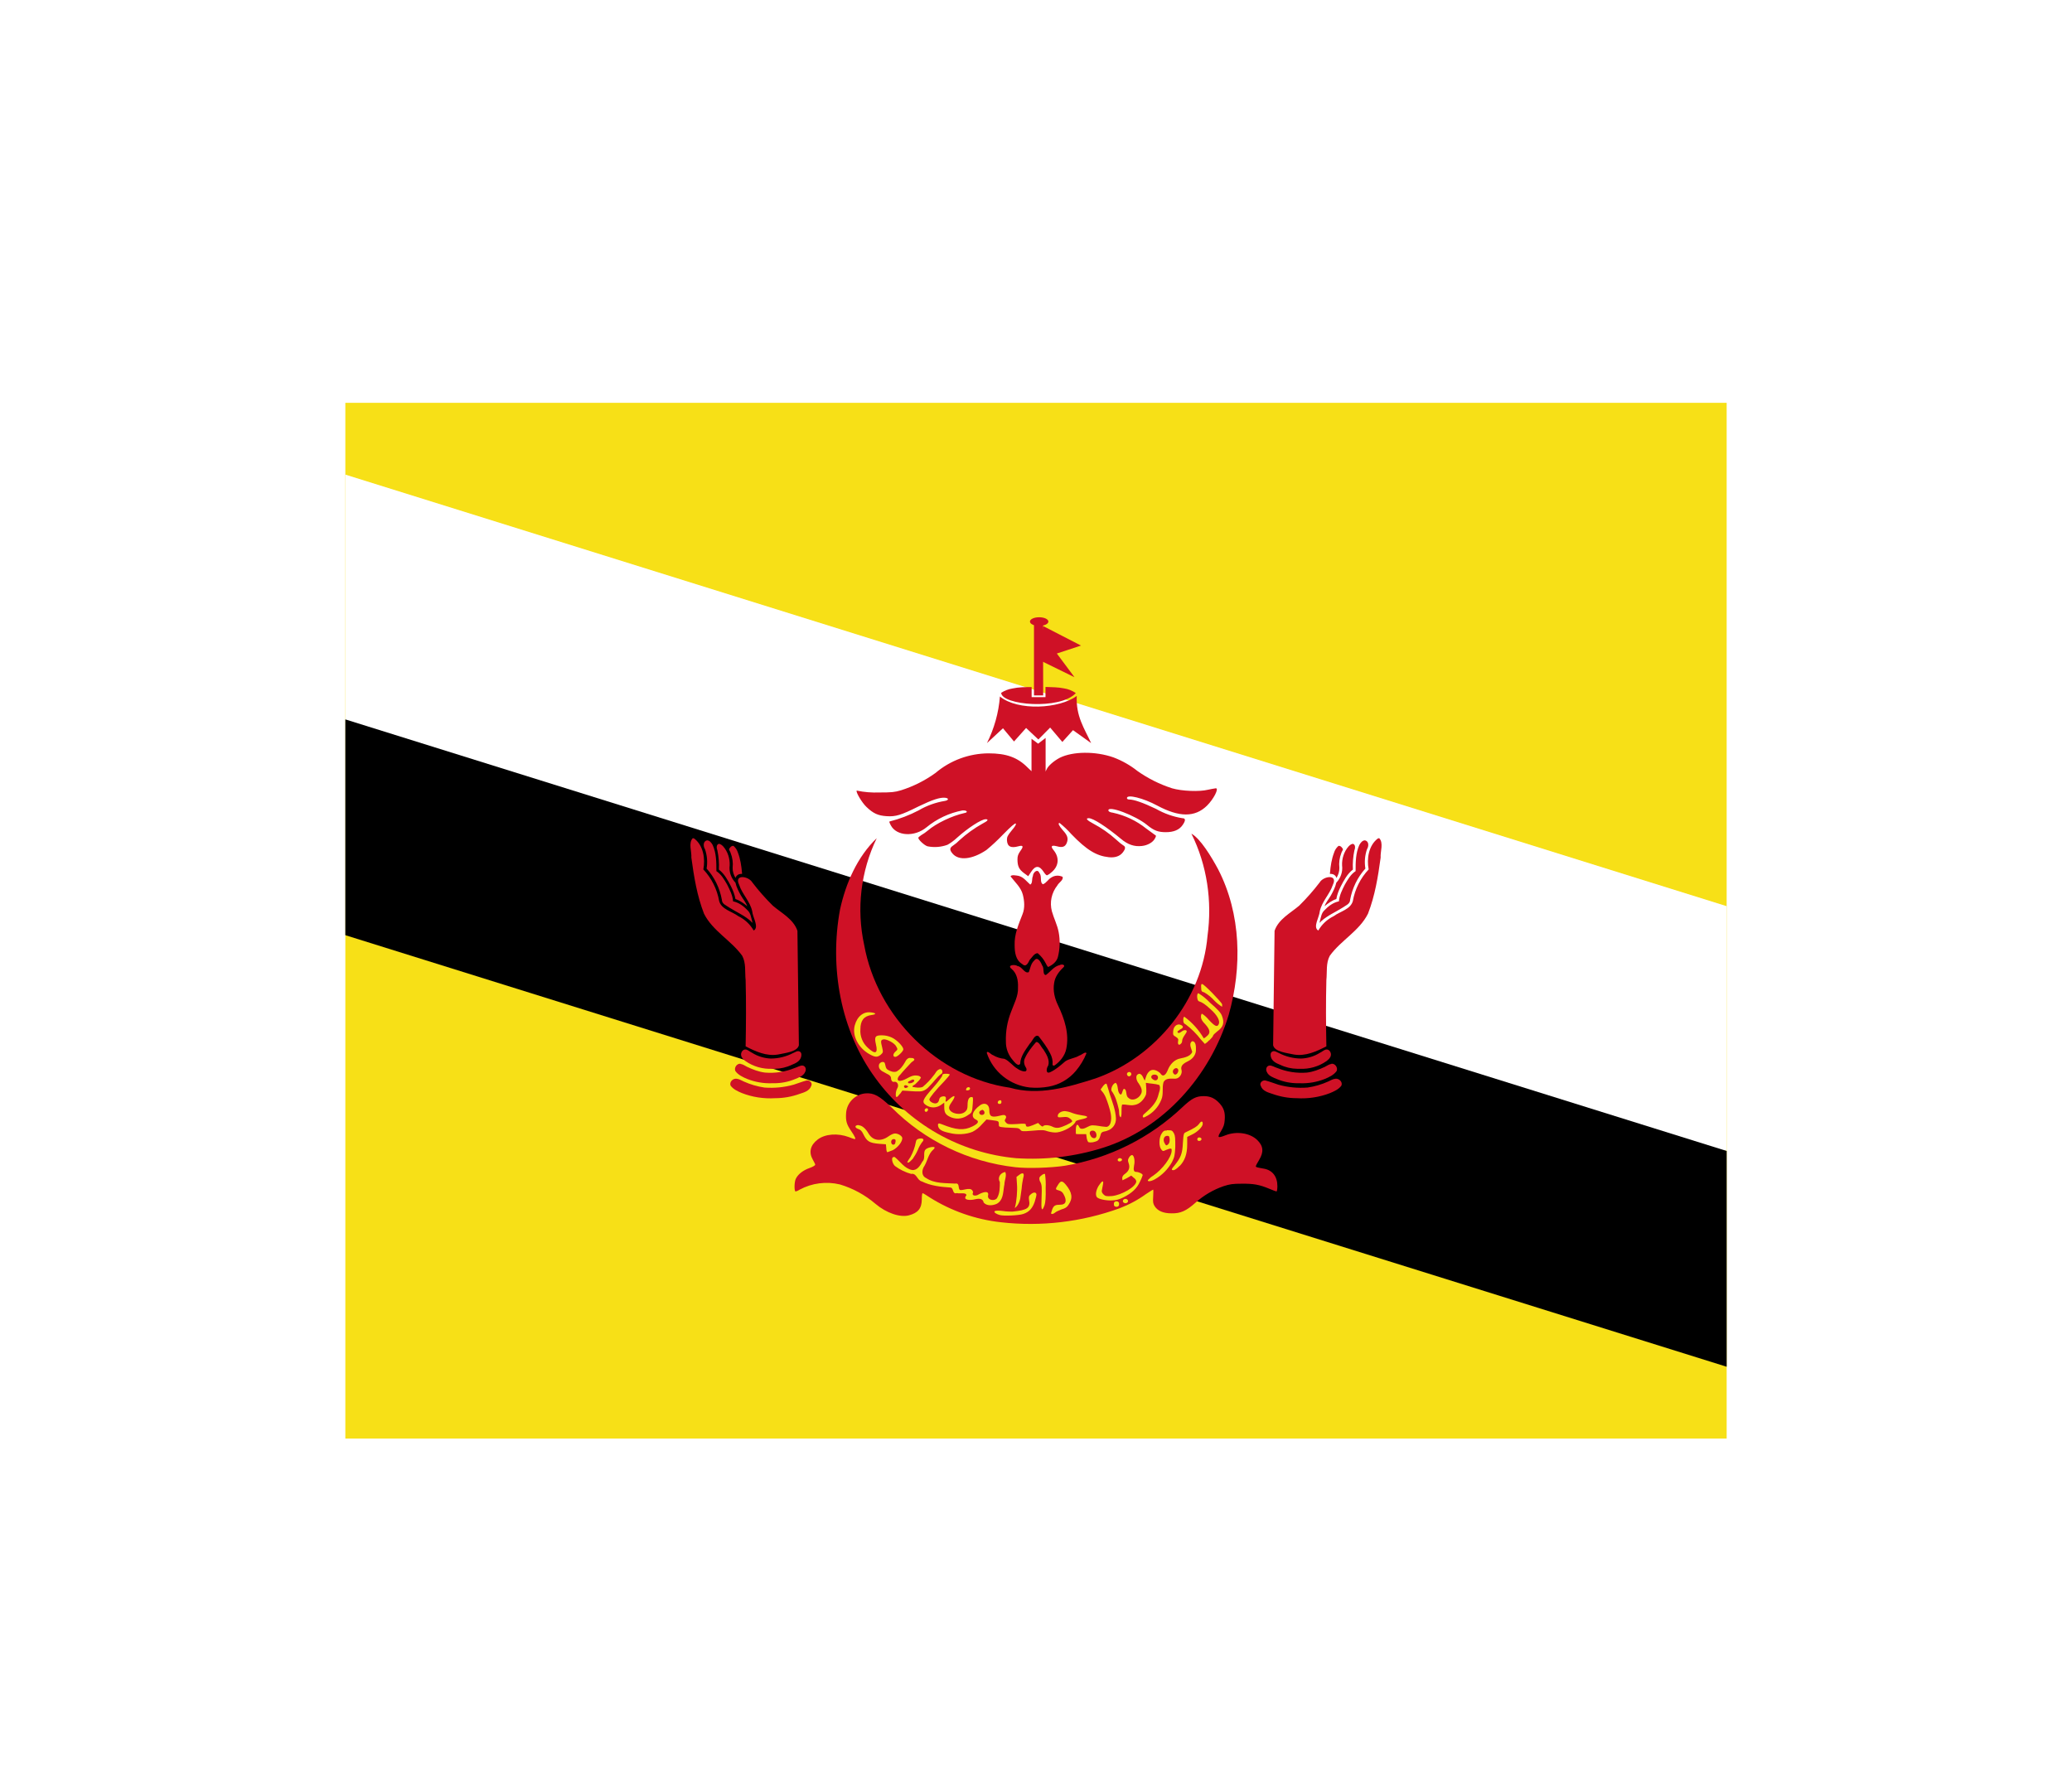 <svg width="36" height="31" viewBox="0 0 36 31" fill="none" xmlns="http://www.w3.org/2000/svg">
<g filter="url(#filter0_d_336_16673)">
<g clip-path="url(#clip0_336_16673)">
<path d="M6 3H30V21H6V3Z" fill="#F7E017"/>
<path d="M6 4.248V12.251L30 16V11.748L6 4.248Z" fill="white"/>
<path d="M6 8.502V12.252L30 19.752V16.002L6 8.502Z" fill="black"/>
<path d="M17.391 17.241C16.953 17.193 16.53 17.046 16.156 16.811C16.096 16.771 16.041 16.736 16.031 16.736C16.021 16.736 16.016 16.784 16.016 16.839C16.016 16.999 15.951 17.079 15.791 17.121C15.636 17.161 15.401 17.081 15.211 16.921C15.031 16.767 14.821 16.652 14.594 16.584C14.357 16.527 14.108 16.559 13.894 16.674C13.873 16.689 13.849 16.7 13.824 16.706C13.796 16.706 13.799 16.534 13.829 16.481C13.866 16.406 13.956 16.336 14.064 16.299C14.119 16.279 14.164 16.254 14.164 16.241C14.164 16.231 14.144 16.191 14.121 16.151C14.049 16.024 14.079 15.901 14.206 15.804C14.336 15.704 14.556 15.689 14.749 15.761C14.781 15.775 14.815 15.787 14.849 15.796C14.874 15.796 14.859 15.759 14.789 15.656C14.709 15.539 14.691 15.481 14.701 15.339C14.708 15.252 14.746 15.17 14.808 15.108C14.87 15.046 14.952 15.008 15.039 15.001C15.184 14.991 15.274 15.041 15.489 15.244C16.066 15.825 16.825 16.192 17.639 16.284C17.846 16.309 18.259 16.296 18.501 16.259C19.27 16.131 19.982 15.775 20.546 15.239C20.706 15.089 20.781 15.049 20.914 15.049C21.026 15.049 21.106 15.084 21.189 15.174C21.264 15.256 21.289 15.334 21.279 15.461C21.274 15.541 21.261 15.579 21.214 15.659C21.144 15.771 21.156 15.784 21.294 15.729C21.484 15.654 21.716 15.689 21.841 15.809C21.951 15.914 21.961 16.019 21.876 16.159C21.844 16.211 21.819 16.259 21.819 16.269C21.819 16.284 21.844 16.289 21.956 16.309C22.106 16.334 22.194 16.444 22.194 16.614C22.194 16.664 22.186 16.706 22.179 16.706C22.171 16.706 22.114 16.684 22.054 16.659C21.879 16.586 21.779 16.569 21.574 16.571C21.419 16.571 21.366 16.579 21.259 16.614C21.079 16.676 20.913 16.774 20.771 16.901C20.611 17.044 20.511 17.089 20.356 17.086C20.211 17.086 20.114 17.044 20.061 16.961C20.034 16.916 20.029 16.891 20.036 16.791C20.041 16.726 20.039 16.674 20.036 16.674C20.029 16.674 19.974 16.709 19.911 16.751C19.769 16.854 19.613 16.937 19.449 16.999C18.791 17.237 18.087 17.32 17.391 17.241Z" fill="#CF1126"/>
<path d="M17.658 16.128C17.174 16.084 16.706 15.937 16.283 15.697C15.861 15.456 15.495 15.129 15.21 14.736C14.6 13.906 14.41 12.808 14.595 11.806C14.695 11.348 14.895 10.891 15.233 10.566C14.954 11.143 14.878 11.797 15.015 12.423C15.24 13.668 16.29 14.721 17.548 14.903C18.048 15.046 18.56 14.893 19.035 14.741C20.085 14.371 20.885 13.376 20.98 12.263C21.063 11.663 20.973 11.036 20.7 10.488C20.855 10.571 21.05 10.893 21.165 11.108C21.565 11.883 21.583 12.811 21.348 13.638C21.028 14.691 20.223 15.613 19.16 15.948C18.675 16.1 18.167 16.161 17.66 16.128H17.658Z" fill="#CF1126"/>
<path d="M12.8 14.747C12.738 14.737 12.668 14.8 12.693 14.865C12.738 14.93 12.818 14.965 12.888 14.995C13.072 15.067 13.27 15.097 13.468 15.085C13.613 15.085 13.757 15.059 13.893 15.01C13.968 14.985 14.063 14.96 14.093 14.875C14.125 14.822 14.068 14.767 14.015 14.777C13.94 14.795 13.865 14.827 13.79 14.85C13.625 14.896 13.454 14.913 13.283 14.9C13.158 14.882 13.037 14.846 12.923 14.795C12.883 14.777 12.845 14.752 12.8 14.747V14.747Z" fill="#CF1126"/>
<path d="M12.868 14.487C12.806 14.477 12.751 14.552 12.776 14.612C12.826 14.682 12.908 14.72 12.986 14.752C13.121 14.805 13.266 14.83 13.411 14.825H13.448C13.572 14.825 13.694 14.802 13.808 14.755C13.876 14.727 13.961 14.7 13.991 14.625C14.013 14.582 13.996 14.522 13.941 14.517C13.896 14.517 13.853 14.547 13.808 14.56C13.645 14.627 13.469 14.654 13.293 14.64C13.183 14.627 13.081 14.587 12.981 14.54C12.943 14.522 12.911 14.495 12.868 14.49V14.487Z" fill="#CF1126"/>
<path d="M12.959 14.239C12.904 14.231 12.867 14.294 12.877 14.341C12.884 14.386 12.922 14.416 12.954 14.441C13.09 14.536 13.254 14.582 13.419 14.574H13.459C13.563 14.573 13.666 14.549 13.759 14.504C13.822 14.479 13.894 14.446 13.917 14.374C13.927 14.341 13.932 14.294 13.894 14.274C13.854 14.254 13.817 14.286 13.782 14.299C13.662 14.362 13.529 14.395 13.394 14.396C13.278 14.392 13.165 14.357 13.067 14.296C13.029 14.279 12.999 14.246 12.959 14.239V14.239Z" fill="#CF1126"/>
<path d="M12.037 10.566C11.957 10.649 12.02 10.799 12.012 10.904C12.057 11.234 12.11 11.566 12.232 11.879C12.382 12.179 12.702 12.341 12.895 12.609C12.965 12.736 12.94 12.891 12.955 13.034C12.965 13.416 12.962 13.801 12.955 14.184C13.13 14.274 13.317 14.359 13.517 14.326C13.635 14.299 13.855 14.281 13.88 14.164L13.855 12.176C13.787 11.974 13.58 11.869 13.427 11.739C13.3 11.613 13.181 11.479 13.072 11.336C13.007 11.224 12.75 11.186 12.842 11.376C12.897 11.544 13.035 11.666 13.07 11.841C13.077 11.939 13.195 12.116 13.095 12.171C13.033 12.063 12.94 11.976 12.827 11.921C12.717 11.839 12.535 11.804 12.495 11.659C12.459 11.453 12.363 11.261 12.22 11.109C12.257 10.924 12.22 10.691 12.06 10.571L12.037 10.566V10.566Z" fill="#CF1126"/>
<path d="M12.287 10.604C12.212 10.616 12.217 10.709 12.249 10.758C12.286 10.866 12.296 10.981 12.277 11.094C12.414 11.246 12.505 11.434 12.542 11.636C12.542 11.711 12.622 11.736 12.674 11.774C12.797 11.851 12.932 11.909 13.042 12.006C13.064 12.031 13.082 12.056 13.067 12.006C13.049 11.941 13.042 11.871 12.992 11.823C12.922 11.748 12.837 11.684 12.737 11.664C12.729 11.559 12.679 11.463 12.634 11.373C12.584 11.286 12.532 11.194 12.447 11.139C12.447 10.986 12.447 10.826 12.382 10.684C12.362 10.649 12.332 10.606 12.287 10.604Z" fill="#CF1126"/>
<path d="M12.49 10.664C12.44 10.679 12.45 10.744 12.465 10.782C12.487 10.89 12.496 11.001 12.49 11.112C12.588 11.187 12.645 11.297 12.7 11.402C12.735 11.472 12.765 11.547 12.778 11.624C12.855 11.649 12.923 11.699 12.983 11.749C12.958 11.679 12.908 11.624 12.87 11.557C12.833 11.489 12.795 11.417 12.778 11.339C12.703 11.262 12.663 11.149 12.678 11.039C12.683 10.922 12.645 10.799 12.565 10.709C12.545 10.689 12.52 10.667 12.49 10.664Z" fill="#CF1126"/>
<path d="M12.729 10.7C12.699 10.705 12.684 10.73 12.669 10.752C12.662 10.775 12.689 10.797 12.694 10.822C12.727 10.905 12.739 10.994 12.729 11.082C12.727 11.145 12.749 11.207 12.779 11.257C12.785 11.238 12.796 11.221 12.812 11.209C12.828 11.196 12.847 11.189 12.867 11.187C12.879 11.187 12.902 11.192 12.892 11.17C12.882 11.05 12.864 10.93 12.822 10.82C12.809 10.777 12.785 10.738 12.752 10.707C12.747 10.702 12.737 10.697 12.727 10.7H12.729Z" fill="#CF1126"/>
<path d="M23.2 14.747C23.262 14.737 23.332 14.8 23.307 14.865C23.262 14.93 23.182 14.965 23.112 14.995C22.928 15.067 22.73 15.097 22.532 15.085C22.387 15.085 22.244 15.059 22.107 15.01C22.032 14.985 21.937 14.96 21.907 14.875C21.875 14.822 21.932 14.767 21.985 14.777C22.06 14.795 22.135 14.827 22.21 14.85C22.375 14.896 22.547 14.913 22.717 14.9C22.842 14.882 22.963 14.846 23.077 14.795C23.117 14.777 23.155 14.752 23.2 14.747V14.747Z" fill="#CF1126"/>
<path d="M23.132 14.487C23.194 14.477 23.249 14.552 23.224 14.612C23.174 14.682 23.092 14.72 23.014 14.752C22.879 14.805 22.734 14.83 22.589 14.825H22.552C22.428 14.825 22.306 14.802 22.192 14.755C22.124 14.727 22.039 14.7 22.009 14.625C21.987 14.582 22.004 14.522 22.059 14.517C22.104 14.517 22.147 14.547 22.192 14.56C22.355 14.627 22.531 14.654 22.707 14.64C22.817 14.627 22.919 14.587 23.019 14.54C23.057 14.522 23.089 14.495 23.132 14.49V14.487Z" fill="#CF1126"/>
<path d="M23.041 14.239C23.096 14.231 23.133 14.294 23.123 14.341C23.116 14.386 23.078 14.416 23.046 14.441C22.91 14.536 22.746 14.582 22.581 14.574H22.541C22.437 14.573 22.334 14.549 22.241 14.504C22.178 14.479 22.106 14.446 22.083 14.374C22.073 14.341 22.068 14.294 22.106 14.274C22.146 14.254 22.183 14.286 22.218 14.299C22.338 14.362 22.471 14.395 22.606 14.396C22.722 14.392 22.835 14.357 22.933 14.296C22.971 14.279 23.001 14.246 23.041 14.239V14.239Z" fill="#CF1126"/>
<path d="M23.963 10.566C24.043 10.649 23.98 10.799 23.988 10.904C23.943 11.234 23.89 11.566 23.768 11.879C23.618 12.179 23.298 12.341 23.105 12.609C23.035 12.736 23.06 12.891 23.045 13.034C23.035 13.416 23.038 13.801 23.045 14.184C22.87 14.274 22.683 14.359 22.483 14.326C22.365 14.299 22.145 14.281 22.12 14.164L22.145 12.176C22.213 11.974 22.42 11.869 22.573 11.739C22.7 11.613 22.819 11.479 22.928 11.336C22.993 11.224 23.25 11.186 23.158 11.376C23.103 11.544 22.965 11.666 22.93 11.841C22.923 11.939 22.805 12.116 22.905 12.171C22.967 12.063 23.06 11.976 23.173 11.921C23.283 11.839 23.465 11.804 23.505 11.659C23.541 11.453 23.637 11.261 23.78 11.109C23.743 10.924 23.78 10.691 23.94 10.571L23.963 10.566V10.566Z" fill="#CF1126"/>
<path d="M23.713 10.604C23.788 10.616 23.783 10.709 23.751 10.758C23.714 10.866 23.704 10.981 23.723 11.094C23.586 11.246 23.495 11.434 23.458 11.636C23.458 11.711 23.378 11.736 23.326 11.774C23.203 11.851 23.068 11.909 22.958 12.006C22.936 12.031 22.918 12.056 22.933 12.006C22.951 11.941 22.958 11.871 23.008 11.823C23.078 11.748 23.163 11.684 23.263 11.664C23.271 11.559 23.321 11.463 23.366 11.373C23.416 11.286 23.468 11.194 23.553 11.139C23.553 10.986 23.553 10.826 23.618 10.684C23.638 10.649 23.668 10.606 23.713 10.604Z" fill="#CF1126"/>
<path d="M23.506 10.664C23.556 10.679 23.546 10.744 23.531 10.782C23.509 10.89 23.5 11.001 23.506 11.112C23.408 11.187 23.351 11.297 23.296 11.402C23.261 11.472 23.231 11.547 23.218 11.624C23.141 11.649 23.073 11.699 23.013 11.749C23.038 11.679 23.088 11.624 23.126 11.557C23.163 11.489 23.201 11.417 23.218 11.339C23.293 11.262 23.333 11.149 23.318 11.039C23.313 10.922 23.351 10.799 23.431 10.709C23.451 10.689 23.476 10.667 23.506 10.664Z" fill="#CF1126"/>
<path d="M23.271 10.7C23.301 10.705 23.316 10.73 23.331 10.752C23.338 10.775 23.311 10.797 23.306 10.822C23.273 10.905 23.261 10.994 23.271 11.082C23.273 11.145 23.251 11.207 23.221 11.257C23.215 11.238 23.204 11.221 23.188 11.209C23.172 11.196 23.153 11.189 23.133 11.187C23.121 11.187 23.098 11.192 23.108 11.17C23.118 11.05 23.136 10.93 23.178 10.82C23.191 10.777 23.215 10.738 23.248 10.707C23.253 10.702 23.263 10.697 23.273 10.7H23.271Z" fill="#CF1126"/>
<path d="M17.892 14.899C17.723 14.88 17.563 14.814 17.431 14.708C17.298 14.602 17.199 14.46 17.145 14.299C17.152 14.244 17.22 14.329 17.252 14.336C17.313 14.373 17.381 14.395 17.452 14.401C17.54 14.439 17.595 14.526 17.68 14.574C17.72 14.604 17.86 14.664 17.832 14.566C17.799 14.516 17.777 14.451 17.807 14.391C17.852 14.289 17.924 14.199 18 14.111C18.052 14.094 18.09 14.201 18.127 14.236C18.18 14.319 18.244 14.419 18.212 14.519C18.182 14.556 18.162 14.669 18.244 14.634C18.345 14.589 18.427 14.514 18.509 14.444C18.584 14.394 18.677 14.391 18.752 14.344C18.79 14.336 18.862 14.266 18.877 14.304C18.832 14.415 18.77 14.519 18.692 14.611C18.572 14.754 18.406 14.85 18.222 14.884C18.112 14.904 18.002 14.909 17.892 14.899V14.899Z" fill="#CF1126"/>
<path d="M18.287 14.504C18.295 14.437 18.28 14.369 18.245 14.304C18.192 14.199 18.12 14.104 18.045 14.007C17.975 13.967 17.937 14.099 17.892 14.137C17.82 14.244 17.73 14.354 17.725 14.487C17.685 14.549 17.61 14.437 17.577 14.399C17.511 14.314 17.475 14.208 17.477 14.099C17.471 13.923 17.502 13.748 17.567 13.584C17.617 13.444 17.695 13.309 17.687 13.159C17.692 13.042 17.67 12.917 17.577 12.839C17.487 12.769 17.635 12.754 17.68 12.789C17.76 12.797 17.802 12.927 17.875 12.894C17.902 12.827 17.91 12.744 17.97 12.692C18.027 12.612 18.087 12.724 18.107 12.779C18.15 12.824 18.107 12.942 18.172 12.944C18.252 12.887 18.31 12.794 18.412 12.772C18.455 12.747 18.525 12.772 18.47 12.817C18.395 12.889 18.33 12.977 18.315 13.084C18.292 13.217 18.325 13.352 18.382 13.469C18.495 13.704 18.582 13.969 18.525 14.232C18.5 14.347 18.42 14.447 18.325 14.514C18.312 14.522 18.292 14.522 18.287 14.504V14.504Z" fill="#CF1126"/>
<path d="M18.169 12.74C18.135 12.672 18.087 12.613 18.029 12.565C17.969 12.565 17.931 12.64 17.891 12.68C17.864 12.732 17.829 12.82 17.759 12.752C17.646 12.687 17.629 12.545 17.629 12.427C17.621 12.237 17.699 12.06 17.766 11.887C17.809 11.78 17.799 11.657 17.771 11.547C17.739 11.422 17.636 11.332 17.559 11.232C17.564 11.195 17.664 11.215 17.701 11.222C17.786 11.245 17.836 11.317 17.899 11.372C17.944 11.357 17.924 11.267 17.946 11.225C17.946 11.165 18.026 11.087 18.059 11.172C18.109 11.227 18.059 11.335 18.121 11.367C18.181 11.345 18.211 11.28 18.266 11.25C18.295 11.231 18.328 11.22 18.362 11.218C18.396 11.216 18.43 11.223 18.461 11.237C18.484 11.292 18.396 11.337 18.371 11.387C18.321 11.45 18.287 11.523 18.27 11.601C18.253 11.679 18.256 11.76 18.276 11.837C18.311 11.962 18.371 12.075 18.394 12.2C18.421 12.342 18.416 12.489 18.381 12.63C18.359 12.715 18.286 12.77 18.211 12.805C18.191 12.787 18.181 12.762 18.169 12.74V12.74Z" fill="#CF1126"/>
<path d="M17.79 11.172C17.705 11.109 17.678 11.052 17.678 10.934C17.678 10.877 17.69 10.844 17.728 10.789C17.788 10.709 17.778 10.684 17.695 10.707C17.563 10.744 17.5 10.712 17.495 10.599C17.495 10.544 17.505 10.522 17.578 10.432C17.638 10.362 17.66 10.324 17.648 10.312C17.635 10.302 17.565 10.362 17.423 10.507C17.333 10.601 17.238 10.69 17.138 10.772C16.893 10.937 16.658 10.962 16.55 10.834C16.495 10.769 16.498 10.734 16.56 10.694C16.6 10.667 16.637 10.636 16.67 10.602C16.793 10.49 16.928 10.393 17.073 10.312C17.163 10.267 17.183 10.237 17.125 10.237C17.05 10.237 16.813 10.392 16.63 10.557C16.578 10.607 16.5 10.662 16.46 10.682C16.349 10.722 16.229 10.731 16.113 10.707C16.058 10.689 15.955 10.594 15.955 10.559C15.955 10.552 15.98 10.532 16.005 10.514C16.046 10.491 16.084 10.464 16.12 10.434C16.265 10.309 16.54 10.177 16.758 10.129C16.828 10.117 16.8 10.079 16.723 10.084C16.493 10.128 16.278 10.229 16.098 10.377C15.89 10.549 15.578 10.532 15.478 10.344C15.46 10.312 15.448 10.282 15.453 10.277C15.63 10.232 15.801 10.167 15.963 10.082C16.102 10 16.256 9.945 16.415 9.919C16.485 9.907 16.49 9.872 16.423 9.864C16.333 9.854 16.198 9.899 15.96 10.014C15.653 10.167 15.565 10.194 15.405 10.184C15.255 10.174 15.173 10.137 15.055 10.024C14.975 9.949 14.865 9.762 14.885 9.739C15.015 9.767 15.148 9.777 15.28 9.772C15.488 9.772 15.545 9.767 15.655 9.734C15.87 9.666 16.073 9.564 16.255 9.432C16.512 9.214 16.838 9.094 17.175 9.092C17.485 9.092 17.68 9.162 17.855 9.339C17.915 9.399 17.965 9.437 17.973 9.429C17.98 9.422 17.988 9.317 17.99 9.197C17.99 9.197 18.083 9.187 18.103 9.214C18.103 9.407 18.103 9.424 18.133 9.424C18.15 9.424 18.17 9.404 18.183 9.374C18.208 9.312 18.308 9.224 18.413 9.169C18.638 9.057 19.03 9.052 19.345 9.162C19.496 9.219 19.637 9.299 19.763 9.399C19.947 9.529 20.149 9.63 20.363 9.699C20.533 9.749 20.838 9.762 20.99 9.724C21.035 9.714 21.08 9.706 21.125 9.699C21.183 9.699 21.085 9.889 20.97 10.002C20.76 10.207 20.488 10.204 20.105 9.999C19.865 9.869 19.58 9.799 19.58 9.869C19.58 9.884 19.595 9.894 19.618 9.894C19.7 9.894 19.86 9.949 20.085 10.057C20.227 10.138 20.382 10.193 20.543 10.219C20.6 10.219 20.603 10.257 20.548 10.337C20.49 10.422 20.393 10.462 20.255 10.462C20.123 10.462 20.048 10.434 19.93 10.337C19.73 10.172 19.24 9.987 19.258 10.087C19.263 10.104 19.285 10.117 19.338 10.124C19.549 10.17 19.747 10.264 19.915 10.399L20.063 10.507C20.09 10.522 20.09 10.527 20.068 10.569C20.033 10.639 19.938 10.692 19.838 10.702C19.708 10.717 19.593 10.677 19.475 10.577C19.225 10.369 18.993 10.219 18.918 10.219C18.855 10.219 18.883 10.254 18.993 10.312C19.135 10.387 19.268 10.479 19.388 10.587C19.438 10.634 19.495 10.679 19.513 10.689C19.56 10.714 19.558 10.749 19.508 10.814C19.458 10.879 19.373 10.909 19.265 10.897C19.05 10.874 18.88 10.772 18.615 10.497C18.552 10.426 18.484 10.361 18.41 10.302C18.375 10.302 18.398 10.349 18.465 10.427C18.55 10.519 18.565 10.572 18.533 10.652C18.505 10.717 18.458 10.734 18.363 10.707C18.263 10.682 18.248 10.707 18.313 10.784C18.408 10.907 18.395 11.052 18.275 11.154C18.25 11.178 18.222 11.198 18.19 11.212C18.18 11.212 18.155 11.187 18.133 11.152C18.058 11.037 17.99 11.037 17.915 11.152C17.899 11.177 17.883 11.202 17.865 11.227C17.84 11.209 17.815 11.191 17.79 11.172V11.172Z" fill="#CF1126"/>
<path d="M18.167 8.824L18.037 8.924L17.922 8.839V9.534H18.167V8.824Z" fill="#CF1126"/>
<path d="M17.373 8.106C17.351 8.387 17.274 8.661 17.148 8.914L17.426 8.656L17.618 8.886L17.828 8.651L18.041 8.851L18.246 8.644L18.458 8.894L18.643 8.689L18.958 8.914C18.843 8.664 18.691 8.449 18.708 8.094C18.406 8.319 17.683 8.359 17.373 8.104V8.106Z" fill="#CF1126"/>
<path d="M17.924 7.94C17.812 7.94 17.695 7.942 17.59 7.965C17.52 7.976 17.454 8.002 17.395 8.04C17.402 8.255 18.419 8.342 18.692 8.045C18.631 8.003 18.561 7.974 18.487 7.963C18.387 7.942 18.272 7.942 18.165 7.938V8.115H17.924V7.94V7.94Z" fill="#CF1126"/>
<path d="M18.122 6.85H17.965V8.085H18.125L18.122 6.85Z" fill="#CF1126"/>
<path d="M18.122 6.879L18.062 7.472L18.669 7.769L18.362 7.357L18.782 7.219L18.122 6.879ZM18.055 6.727C17.962 6.727 17.895 6.762 17.895 6.802C17.895 6.842 17.962 6.877 18.055 6.877C18.147 6.877 18.215 6.842 18.215 6.802C18.215 6.762 18.147 6.727 18.055 6.727Z" fill="#CF1126"/>
<path d="M17.778 17.097C17.879 17.063 17.936 17.003 17.977 16.887C17.996 16.827 18.011 16.767 18.007 16.752C17.999 16.715 17.954 16.715 17.909 16.756C17.876 16.782 17.872 16.797 17.879 16.853C17.906 16.992 17.853 17.03 17.591 17.056C17.564 17.056 17.486 17.056 17.422 17.045C17.294 17.03 17.249 17.045 17.294 17.082C17.319 17.098 17.345 17.109 17.373 17.116C17.444 17.135 17.703 17.123 17.778 17.097V17.097ZM18.329 17.075C18.344 17.06 18.393 17.037 18.442 17.018C18.506 17 18.539 16.981 18.566 16.936C18.644 16.823 18.629 16.722 18.517 16.587C18.453 16.512 18.427 16.516 18.378 16.598C18.333 16.666 18.337 16.673 18.397 16.688C18.431 16.696 18.461 16.718 18.476 16.748C18.543 16.865 18.524 16.936 18.423 16.936C18.333 16.936 18.311 16.951 18.284 17.011L18.262 17.082C18.262 17.105 18.299 17.101 18.329 17.075V17.075ZM18.149 16.943C18.164 16.895 18.172 16.812 18.168 16.643C18.172 16.563 18.168 16.483 18.157 16.403C18.142 16.388 18.071 16.433 18.059 16.467C18.056 16.495 18.062 16.523 18.078 16.546C18.101 16.591 18.104 16.636 18.097 16.808C18.086 17.033 18.101 17.071 18.149 16.943V16.943Z" fill="#F7E017"/>
<path d="M17.725 16.839L17.751 16.652C17.755 16.588 17.77 16.509 17.777 16.476C17.803 16.389 17.777 16.367 17.71 16.416L17.661 16.453L17.669 16.577C17.68 16.689 17.661 16.896 17.635 16.978C17.627 17.001 17.639 16.993 17.669 16.959C17.691 16.933 17.717 16.877 17.725 16.836V16.839ZM17.35 16.899C17.44 16.824 17.428 16.689 17.451 16.584C17.451 16.513 17.496 16.431 17.466 16.367C17.38 16.382 17.327 16.464 17.372 16.543C17.372 16.637 17.372 16.738 17.323 16.821C17.286 16.877 17.159 16.862 17.166 16.783C17.196 16.671 17.057 16.727 17.005 16.757C16.963 16.787 16.873 16.791 16.907 16.719C16.885 16.618 16.761 16.682 16.694 16.682C16.63 16.682 16.69 16.551 16.596 16.569C16.427 16.558 16.24 16.573 16.09 16.472C16.003 16.431 16.015 16.326 16.064 16.258C16.116 16.168 16.131 16.052 16.213 15.981C16.3 15.902 16.139 15.936 16.101 15.962C16.018 16.007 16.093 16.123 16.026 16.187C15.989 16.254 15.936 16.344 15.846 16.333C15.715 16.307 15.64 16.183 15.546 16.108C15.463 16.089 15.508 16.236 15.553 16.266C15.637 16.328 15.731 16.373 15.831 16.401C15.928 16.382 15.932 16.513 16.018 16.532C16.169 16.607 16.341 16.626 16.51 16.637C16.577 16.641 16.54 16.761 16.626 16.734C16.675 16.749 16.787 16.716 16.791 16.772C16.716 16.862 16.862 16.858 16.915 16.847C16.986 16.832 17.072 16.809 17.091 16.899C17.147 16.963 17.252 16.952 17.323 16.918L17.35 16.899V16.899Z" fill="#F7E017"/>
<path d="M15.857 16.141C15.892 16.091 15.922 16.039 15.947 15.983C15.966 15.935 15.991 15.89 16.022 15.848C16.067 15.803 16.04 15.773 15.969 15.788C15.932 15.796 15.917 15.811 15.913 15.845C15.896 15.937 15.864 16.025 15.819 16.107C15.755 16.201 15.755 16.204 15.782 16.204C15.793 16.204 15.827 16.174 15.857 16.141ZM14.919 15.552C14.848 15.552 14.844 15.597 14.912 15.62C14.949 15.631 14.975 15.657 14.998 15.706C15.062 15.837 15.103 15.863 15.279 15.878L15.392 15.886L15.399 15.957C15.399 15.995 15.41 16.024 15.418 16.024L15.515 15.987C15.598 15.942 15.677 15.845 15.677 15.781C15.677 15.743 15.609 15.698 15.549 15.698C15.523 15.698 15.474 15.721 15.433 15.751C15.305 15.841 15.17 15.826 15.095 15.706C15.039 15.608 14.975 15.556 14.919 15.556V15.552ZM15.53 15.796C15.564 15.796 15.568 15.822 15.553 15.871C15.551 15.877 15.546 15.883 15.541 15.887C15.535 15.891 15.528 15.893 15.521 15.893C15.514 15.893 15.507 15.891 15.502 15.887C15.496 15.883 15.492 15.877 15.489 15.871C15.474 15.833 15.493 15.796 15.527 15.796H15.53ZM20.274 15.646C20.225 15.646 20.214 15.653 20.184 15.698C20.135 15.77 20.132 15.923 20.177 15.976C20.203 16.009 20.207 16.009 20.263 15.983C20.345 15.95 20.36 15.953 20.357 15.995C20.357 16.107 20.199 16.321 20.034 16.433C20 16.453 19.97 16.479 19.944 16.508C19.933 16.538 19.993 16.535 20.068 16.493C20.192 16.422 20.294 16.318 20.364 16.193C20.405 16.107 20.413 16.081 20.42 15.931C20.42 15.788 20.42 15.743 20.398 15.698C20.368 15.646 20.36 15.642 20.293 15.642H20.274V15.646ZM20.278 15.739C20.315 15.739 20.315 15.747 20.323 15.8C20.323 15.837 20.319 15.863 20.297 15.886C20.267 15.912 20.259 15.912 20.237 15.871C20.199 15.811 20.222 15.739 20.278 15.739V15.739ZM19.52 16.808C19.667 16.733 19.753 16.654 19.805 16.538C19.825 16.501 19.841 16.462 19.854 16.422C19.854 16.399 19.783 16.366 19.742 16.366C19.7 16.366 19.689 16.336 19.704 16.253C19.723 16.174 19.704 16.073 19.667 16.073C19.655 16.073 19.629 16.092 19.618 16.114C19.595 16.152 19.592 16.167 19.61 16.216C19.637 16.291 19.614 16.351 19.547 16.399C19.513 16.422 19.498 16.448 19.498 16.474L19.502 16.512L19.58 16.474L19.655 16.43L19.697 16.467C19.723 16.482 19.742 16.512 19.742 16.531C19.742 16.621 19.487 16.771 19.314 16.786C19.22 16.793 19.202 16.786 19.172 16.756C19.145 16.73 19.138 16.707 19.145 16.681L19.164 16.583C19.179 16.505 19.149 16.516 19.089 16.606C19.044 16.681 19.029 16.759 19.055 16.801C19.078 16.838 19.22 16.868 19.325 16.861C19.389 16.861 19.453 16.842 19.52 16.808V16.808ZM20.495 16.265C20.585 16.171 20.627 16.058 20.627 15.889V15.758L20.702 15.721C20.803 15.676 20.897 15.582 20.897 15.53C20.897 15.477 20.87 15.477 20.829 15.537C20.795 15.578 20.754 15.604 20.604 15.676C20.567 15.691 20.563 15.702 20.552 15.863C20.544 16.051 20.514 16.118 20.413 16.246C20.349 16.321 20.345 16.336 20.39 16.336C20.409 16.336 20.458 16.302 20.495 16.261V16.265ZM19.494 16.16C19.502 16.133 19.449 16.114 19.43 16.137C19.419 16.145 19.415 16.16 19.423 16.171C19.438 16.193 19.483 16.186 19.494 16.16V16.16ZM20.874 15.803C20.885 15.773 20.833 15.755 20.81 15.777C20.803 15.788 20.799 15.803 20.807 15.815C20.822 15.837 20.867 15.829 20.874 15.803ZM19.213 14.832C19.175 14.851 19.157 14.888 19.134 14.918C19.115 14.93 19.13 14.941 19.138 14.956C19.202 15.02 19.228 15.113 19.258 15.2C19.288 15.301 19.325 15.409 19.295 15.514C19.284 15.552 19.25 15.593 19.205 15.582C19.13 15.578 19.055 15.556 18.98 15.556C18.909 15.559 18.857 15.623 18.789 15.616C18.744 15.616 18.744 15.526 18.707 15.552C18.684 15.601 18.695 15.653 18.692 15.702C18.699 15.713 18.722 15.706 18.733 15.71H18.872C18.879 15.755 18.879 15.811 18.909 15.848C18.958 15.863 19.014 15.848 19.059 15.829C19.104 15.807 19.112 15.751 19.127 15.706C19.142 15.657 19.202 15.668 19.239 15.649C19.284 15.636 19.323 15.607 19.351 15.568C19.378 15.53 19.391 15.483 19.389 15.436C19.382 15.29 19.329 15.158 19.284 15.023C19.265 14.963 19.25 14.899 19.228 14.839L19.213 14.832V14.832ZM18.988 15.649C19.037 15.649 19.059 15.71 19.048 15.751C19.029 15.807 18.958 15.773 18.947 15.732C18.92 15.694 18.935 15.646 18.984 15.649H18.988Z" fill="#F7E017"/>
<path d="M17.103 15.182C17.08 15.182 17.054 15.189 17.028 15.208C16.897 15.302 16.859 15.41 16.953 15.455C17.017 15.485 17.002 15.523 16.897 15.575C16.747 15.65 16.615 15.639 16.364 15.538C16.304 15.512 16.289 15.523 16.3 15.575C16.315 15.632 16.368 15.662 16.492 15.688C16.627 15.725 16.792 15.714 16.897 15.669C16.958 15.638 17.013 15.594 17.058 15.542L17.14 15.455L17.234 15.467C17.35 15.482 17.354 15.482 17.354 15.538C17.354 15.583 17.354 15.583 17.463 15.594L17.639 15.602C17.688 15.602 17.714 15.613 17.729 15.635C17.752 15.662 17.763 15.665 17.939 15.65C18.104 15.635 18.134 15.635 18.209 15.662C18.262 15.677 18.322 15.684 18.363 15.68C18.49 15.665 18.663 15.564 18.689 15.489C18.689 15.478 18.738 15.463 18.79 15.452C18.918 15.425 18.922 15.399 18.805 15.384C18.747 15.376 18.689 15.363 18.633 15.343C18.591 15.325 18.547 15.314 18.502 15.309C18.438 15.309 18.378 15.347 18.378 15.392C18.378 15.418 18.385 15.422 18.464 15.414C18.532 15.407 18.554 15.41 18.592 15.44C18.618 15.459 18.633 15.482 18.629 15.489C18.61 15.519 18.46 15.587 18.397 15.598C18.358 15.604 18.319 15.598 18.284 15.579C18.224 15.549 18.142 15.545 18.123 15.572C18.115 15.583 18.1 15.575 18.074 15.553L18.037 15.515L17.947 15.553C17.857 15.59 17.823 15.59 17.823 15.545C17.823 15.527 17.797 15.523 17.665 15.534C17.519 15.542 17.504 15.538 17.478 15.508C17.452 15.482 17.452 15.47 17.47 15.444C17.485 15.414 17.485 15.407 17.47 15.388C17.455 15.373 17.433 15.373 17.377 15.388C17.23 15.425 17.189 15.407 17.189 15.294C17.189 15.223 17.152 15.182 17.103 15.182V15.182ZM17.065 15.287C17.073 15.287 17.08 15.29 17.092 15.302C17.103 15.313 17.11 15.339 17.103 15.35C17.092 15.384 17.028 15.384 17.017 15.35C17.009 15.332 17.017 15.313 17.035 15.302L17.065 15.287Z" fill="#F7E017"/>
<path d="M16.8 15.391C16.89 15.335 16.89 15.339 16.901 15.185C16.909 15.072 16.909 15.065 16.878 15.065C16.834 15.065 16.811 15.114 16.811 15.204C16.811 15.264 16.803 15.29 16.773 15.316C16.698 15.391 16.518 15.357 16.492 15.268C16.485 15.238 16.496 15.207 16.534 15.155C16.612 15.043 16.597 15.012 16.496 15.099C16.432 15.159 16.421 15.159 16.432 15.11C16.444 15.061 16.421 15.043 16.365 15.057C16.338 15.065 16.32 15.08 16.316 15.117C16.308 15.148 16.294 15.166 16.267 15.174C16.222 15.185 16.147 15.144 16.147 15.106C16.147 15.08 16.26 14.941 16.406 14.791C16.459 14.735 16.503 14.679 16.503 14.675C16.503 14.668 16.474 14.66 16.44 14.66C16.387 14.66 16.372 14.668 16.372 14.69C16.372 14.705 16.301 14.803 16.211 14.904C16.023 15.114 16.009 15.155 16.099 15.211C16.136 15.234 16.179 15.246 16.223 15.245C16.267 15.243 16.31 15.229 16.346 15.204L16.406 15.162V15.238C16.406 15.331 16.425 15.369 16.5 15.406C16.547 15.43 16.599 15.442 16.652 15.439C16.704 15.436 16.755 15.42 16.8 15.391V15.391ZM20.715 14.094C20.647 14.135 20.7 14.221 20.715 14.281C20.685 14.356 20.584 14.379 20.509 14.394C20.404 14.412 20.328 14.499 20.291 14.592C20.268 14.652 20.216 14.742 20.16 14.652C20.111 14.604 20.021 14.562 19.965 14.623C19.92 14.664 19.909 14.724 19.89 14.78C19.863 14.739 19.852 14.675 19.8 14.66C19.71 14.671 19.744 14.784 19.785 14.829C19.822 14.885 19.86 14.953 19.822 15.016C19.785 15.091 19.672 15.144 19.608 15.08C19.549 15.046 19.59 14.93 19.526 14.922C19.496 14.945 19.496 15.069 19.447 15.001C19.41 14.945 19.432 14.866 19.387 14.818C19.338 14.825 19.297 14.911 19.312 14.956C19.38 15.046 19.41 15.159 19.436 15.268C19.451 15.312 19.432 15.399 19.474 15.418C19.5 15.346 19.474 15.268 19.496 15.196C19.564 15.189 19.635 15.219 19.702 15.204C19.803 15.193 19.878 15.106 19.912 15.02C19.924 14.953 19.912 14.885 19.909 14.818C19.983 14.832 20.066 14.832 20.141 14.855C20.178 14.911 20.13 14.994 20.119 15.054C20.081 15.181 19.98 15.271 19.886 15.354C19.845 15.38 19.841 15.444 19.897 15.41C20.026 15.349 20.126 15.242 20.178 15.11C20.22 15.012 20.186 14.904 20.216 14.806C20.253 14.731 20.347 14.746 20.419 14.746C20.49 14.746 20.55 14.66 20.527 14.589C20.505 14.506 20.591 14.469 20.647 14.439C20.726 14.401 20.786 14.322 20.779 14.232C20.779 14.184 20.779 14.098 20.715 14.094V14.094ZM20.441 14.562C20.523 14.585 20.426 14.742 20.381 14.641C20.366 14.604 20.4 14.562 20.441 14.562ZM20.055 14.675C20.163 14.671 20.122 14.825 20.032 14.758C19.983 14.731 19.998 14.675 20.055 14.675ZM16.125 15.286C16.125 15.271 16.117 15.26 16.102 15.26C16.076 15.26 16.057 15.286 16.069 15.309C16.084 15.335 16.117 15.32 16.125 15.286ZM17.4 15.151C17.4 15.125 17.389 15.117 17.37 15.121C17.328 15.129 17.321 15.185 17.366 15.185C17.389 15.185 17.4 15.174 17.4 15.148V15.151ZM15.825 14.386C15.776 14.375 15.742 14.42 15.723 14.461C15.686 14.525 15.641 14.589 15.573 14.623C15.525 14.637 15.472 14.619 15.427 14.592C15.379 14.566 15.39 14.506 15.367 14.465C15.33 14.435 15.266 14.476 15.27 14.521C15.266 14.581 15.319 14.615 15.367 14.637C15.405 14.664 15.465 14.675 15.48 14.724C15.48 14.765 15.495 14.814 15.543 14.799C15.6 14.799 15.618 14.866 15.592 14.908C15.567 14.953 15.558 15.006 15.566 15.057C15.592 15.084 15.618 15.02 15.641 15.005L15.678 14.953C15.78 14.956 15.877 14.971 15.979 14.967C16.053 14.967 16.11 14.922 16.155 14.87C16.222 14.803 16.275 14.724 16.346 14.668C16.398 14.652 16.372 14.555 16.316 14.585C16.267 14.604 16.252 14.66 16.218 14.694C16.164 14.766 16.101 14.831 16.031 14.889C15.975 14.911 15.915 14.9 15.858 14.889C15.836 14.87 15.903 14.851 15.915 14.829C15.945 14.799 15.982 14.769 16.001 14.727C15.982 14.69 15.93 14.69 15.892 14.69C15.802 14.697 15.731 14.776 15.637 14.784C15.566 14.784 15.604 14.709 15.637 14.682C15.697 14.607 15.765 14.54 15.829 14.469C15.847 14.446 15.915 14.424 15.873 14.394C15.858 14.386 15.84 14.386 15.825 14.386V14.386ZM15.87 14.761C15.918 14.787 15.84 14.829 15.81 14.825C15.768 14.836 15.765 14.795 15.802 14.787C15.825 14.773 15.847 14.761 15.87 14.761ZM15.727 14.859C15.754 14.859 15.81 14.885 15.757 14.9C15.72 14.93 15.682 14.87 15.727 14.859Z" fill="#F7E017"/>
<path d="M16.854 14.918C16.854 14.881 16.794 14.888 16.787 14.926C16.779 14.948 16.787 14.952 16.817 14.948C16.839 14.948 16.854 14.933 16.854 14.918ZM19.655 14.671C19.663 14.637 19.618 14.615 19.591 14.641C19.565 14.663 19.591 14.712 19.622 14.705C19.637 14.705 19.651 14.686 19.659 14.671H19.655ZM15.302 14.33C15.343 14.292 15.347 14.288 15.328 14.206C15.298 14.09 15.302 14.075 15.347 14.063C15.403 14.052 15.545 14.127 15.572 14.187C15.601 14.236 15.598 14.24 15.556 14.277C15.511 14.318 15.511 14.367 15.556 14.367C15.594 14.367 15.695 14.27 15.695 14.236C15.695 14.187 15.583 14.071 15.493 14.03C15.439 14.005 15.38 13.992 15.32 13.992C15.204 13.992 15.189 14.018 15.219 14.15C15.257 14.307 15.208 14.33 15.08 14.21C15.035 14.17 14.999 14.12 14.977 14.064C14.954 14.008 14.944 13.947 14.949 13.887C14.949 13.737 15.009 13.658 15.14 13.64C15.23 13.628 15.226 13.606 15.14 13.595C15.005 13.572 14.893 13.662 14.851 13.82C14.803 13.996 14.912 14.21 15.103 14.318C15.204 14.375 15.242 14.378 15.302 14.33V14.33ZM20.521 14.135C20.533 14.127 20.54 14.101 20.54 14.082C20.54 14.063 20.559 14.022 20.581 13.992C20.604 13.962 20.619 13.932 20.619 13.925C20.619 13.895 20.57 13.895 20.533 13.925C20.491 13.958 20.458 13.962 20.458 13.925L20.503 13.891C20.563 13.865 20.567 13.835 20.518 13.812C20.454 13.782 20.387 13.835 20.383 13.925C20.379 13.985 20.383 13.992 20.428 14.018C20.469 14.045 20.477 14.056 20.469 14.093C20.458 14.153 20.484 14.176 20.521 14.135V14.135ZM21.009 14.082C21.047 14.045 21.076 14.011 21.076 14C21.076 13.988 21.11 13.955 21.148 13.925C21.253 13.85 21.279 13.775 21.23 13.651C21.212 13.602 21.155 13.538 21.024 13.426C20.964 13.362 20.896 13.306 20.822 13.261C20.788 13.261 20.795 13.388 20.829 13.4C20.893 13.422 20.934 13.448 21.032 13.538C21.151 13.643 21.204 13.745 21.174 13.801C21.148 13.853 21.11 13.838 21.005 13.726C20.971 13.684 20.931 13.647 20.885 13.617C20.874 13.617 20.866 13.64 20.866 13.67C20.866 13.707 20.885 13.745 20.942 13.801C21.028 13.898 21.035 13.955 20.968 14.007C20.953 14.023 20.935 14.035 20.915 14.045C20.829 13.898 20.715 13.77 20.578 13.67C20.567 13.67 20.559 13.685 20.559 13.722C20.559 13.771 20.567 13.786 20.604 13.805C20.703 13.88 20.791 13.969 20.866 14.067L20.934 14.142C20.962 14.125 20.987 14.103 21.009 14.078V14.082ZM21.234 13.452C21.215 13.407 20.919 13.1 20.885 13.1C20.87 13.1 20.866 13.118 20.87 13.167C20.87 13.227 20.881 13.235 20.923 13.246C20.987 13.283 21.045 13.33 21.095 13.385C21.136 13.428 21.183 13.466 21.234 13.497V13.452V13.452ZM19.442 16.925C19.444 16.93 19.444 16.936 19.443 16.942C19.441 16.948 19.439 16.953 19.434 16.958C19.43 16.962 19.425 16.966 19.419 16.969C19.412 16.971 19.405 16.973 19.398 16.973C19.391 16.973 19.384 16.971 19.378 16.969C19.372 16.966 19.366 16.962 19.362 16.958C19.358 16.953 19.355 16.948 19.354 16.942C19.353 16.936 19.353 16.93 19.355 16.925C19.353 16.919 19.353 16.913 19.354 16.907C19.355 16.902 19.358 16.896 19.362 16.892C19.366 16.887 19.372 16.883 19.378 16.88C19.384 16.878 19.391 16.876 19.398 16.876C19.405 16.876 19.412 16.878 19.419 16.88C19.425 16.883 19.43 16.887 19.434 16.892C19.439 16.896 19.441 16.902 19.443 16.907C19.444 16.913 19.444 16.919 19.442 16.925V16.925ZM19.599 16.872C19.599 16.877 19.598 16.882 19.596 16.887C19.593 16.891 19.59 16.895 19.586 16.899C19.582 16.902 19.577 16.905 19.571 16.907C19.566 16.909 19.56 16.91 19.554 16.91C19.548 16.91 19.542 16.909 19.537 16.907C19.531 16.905 19.526 16.902 19.522 16.899C19.518 16.895 19.515 16.891 19.512 16.887C19.51 16.882 19.509 16.877 19.509 16.872C19.509 16.867 19.51 16.862 19.512 16.858C19.515 16.853 19.518 16.849 19.522 16.846C19.526 16.842 19.531 16.839 19.537 16.837C19.542 16.836 19.548 16.835 19.554 16.835C19.56 16.835 19.566 16.836 19.571 16.837C19.577 16.839 19.582 16.842 19.586 16.846C19.59 16.849 19.593 16.853 19.596 16.858C19.598 16.862 19.599 16.867 19.599 16.872V16.872Z" fill="#F7E017"/>
</g>
</g>
<defs>
<filter id="filter0_d_336_16673" x="0" y="-2" width="36" height="36" filterUnits="userSpaceOnUse" color-interpolation-filters="sRGB">
<feFlood flood-opacity="0" result="BackgroundImageFix"/>
<feColorMatrix in="SourceAlpha" type="matrix" values="0 0 0 0 0 0 0 0 0 0 0 0 0 0 0 0 0 0 127 0" result="hardAlpha"/>
<feOffset dy="4"/>
<feGaussianBlur stdDeviation="3"/>
<feComposite in2="hardAlpha" operator="out"/>
<feColorMatrix type="matrix" values="0 0 0 0 0 0 0 0 0 0 0 0 0 0 0 0 0 0 0.16 0"/>
<feBlend mode="normal" in2="BackgroundImageFix" result="effect1_dropShadow_336_16673"/>
<feBlend mode="normal" in="SourceGraphic" in2="effect1_dropShadow_336_16673" result="shape"/>
</filter>
<clipPath id="clip0_336_16673">
<rect width="24" height="18" fill="white" transform="translate(6 3)"/>
</clipPath>
</defs>
</svg>
